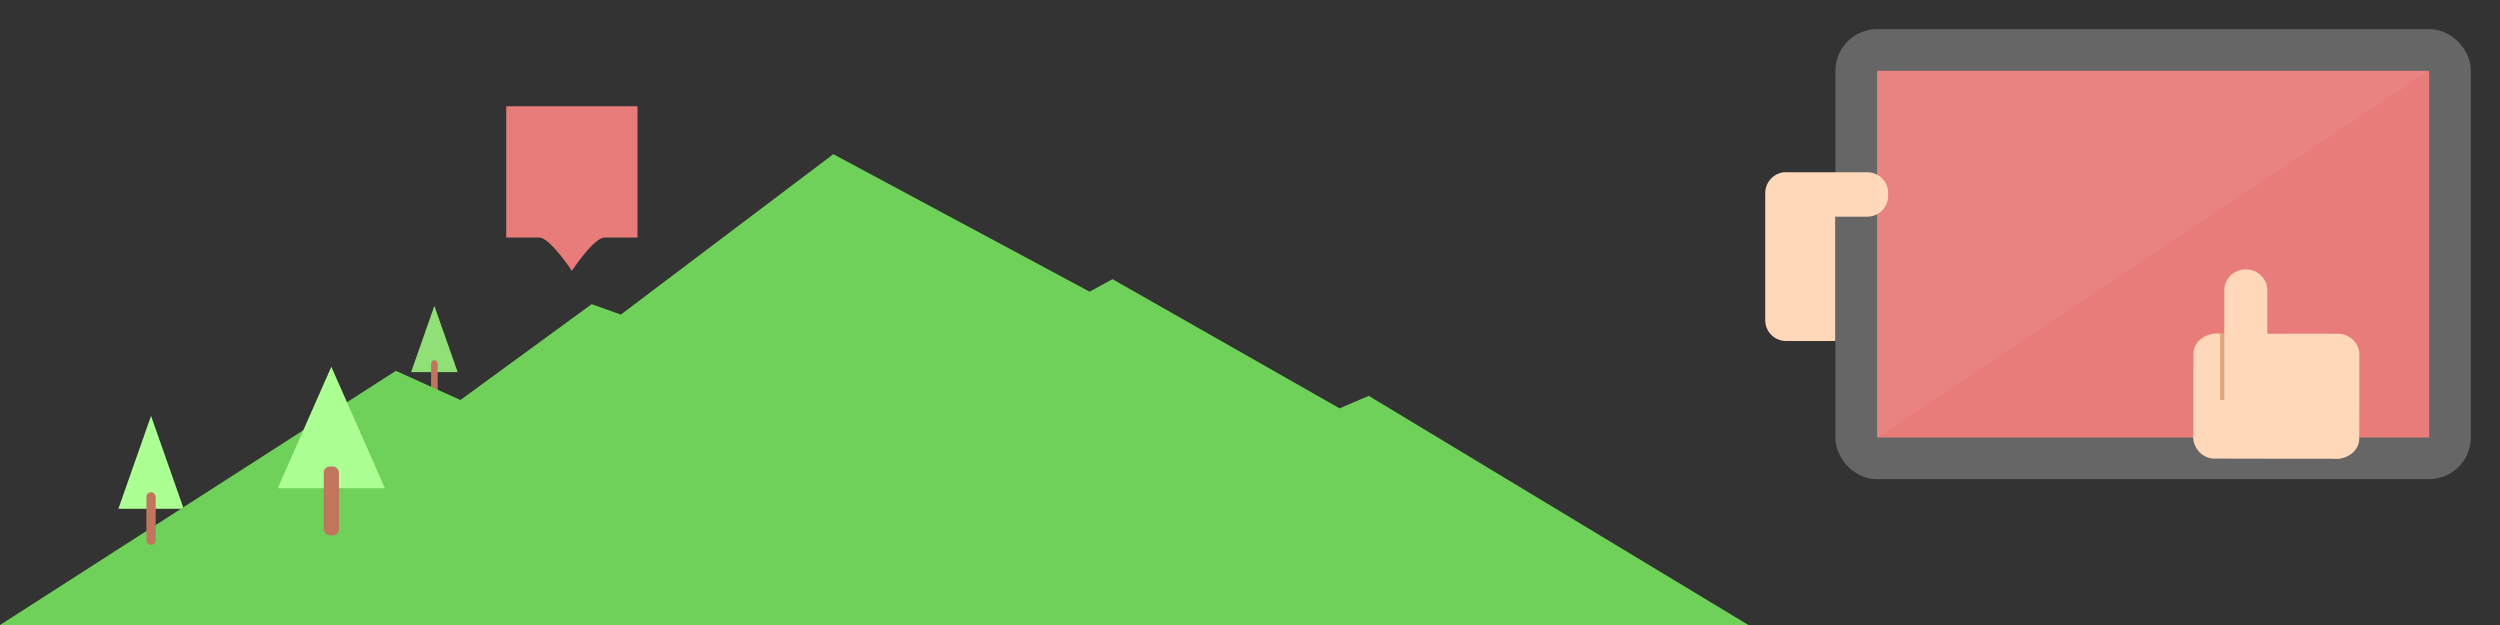 <svg xmlns:osb="http://www.openswatchbook.org/uri/2009/osb" xmlns="http://www.w3.org/2000/svg" viewBox="176 76 600 150" enable-background="new 176 76 48 48"><rect x="176" y="76" width="600" height="150" fill="#333333" stroke="none"/><defs><linearGradient osb:paint="solid"><stop offset="0" stop-color="#fff"/></linearGradient><marker orient="auto" overflow="visible"><path d="M10 0l4-4-14 4 14 4-4-4z" fill-rule="evenodd" stroke="#000" stroke-width="NaN"/></marker><filter width="1.5" height="1.5" x="-.25" y="-.25" color-interpolation-filters="sRGB"><feGaussianBlur in="SourceAlpha" stdDeviation="1" result="blur"/><feColorMatrix result="bluralpha" values="1 0 0 0 0 0 1 0 0 0 0 0 1 0 0 0 0 0 0.1 0"/><feOffset in="bluralpha" dy="-1" result="offsetBlur"/><feMerge><feMergeNode in="offsetBlur"/><feMergeNode in="SourceGraphic"/></feMerge></filter></defs><linearGradient gradientUnits="userSpaceOnUse" x1="71.366" y1="132.875" x2="71.366" y2="121.375" gradientTransform="matrix(4.167 0 0 -4.167 -97.318 709.646)"><stop offset="0" stop-color="#d02df9"/><stop offset=".5" stop-color="#e73399"/><stop offset="1" stop-color="#ff963a"/></linearGradient><path d="M274.664 165.305l5.586-15.894 5.586 15.894z" fill="#90df77"/><rect width="1.586" height="9.008" x="279.457" y="162.47" ry=".793" fill="#c1755c"/><path d="M204.414 198.106l7.836-22.297 7.836 22.297z" fill="#acff93"/><path d="M176 226l95-61 15.5 7 31.5-23 7 2.5 51-38.5 61.5 33 5.5-3 54.5 31 7-3 91.125 55z" fill="#6fd05a"/><rect width="2.225" height="12.636" x="211.138" y="194.129" ry="1.112" fill="#c1755c"/><path d="M242.664 193.161l12.854-29.139 12.854 29.139z" fill="#acff93"/><rect width="3.65" height="16.514" x="253.694" y="187.964" ry="1.454" fill="#c1755c"/><path d="M297.5 101.5h31.5v31.5h-7.875c-2.625 0-7.875 8-7.875 8s-5.25-8-7.875-8h-7.875v-31.5z" fill="#e87c7a"/><rect width="142.5" height="98" x="621.5" y="88" rx="5" ry="5" fill="#e87c7a" stroke="#666" stroke-width="10" stroke-linecap="round" stroke-linejoin="round"/><path d="M715 140.656c-2.862 0-5.156 2.23-5.156 5v9.844c0 .205.007.395.031.594h-1.094c-2.852-.364-6.075 1.401-6.344 4.469-.063 6.537-.013 13.087-.031 19.625-.401 2.872 1.851 5.716 4.781 5.875 9.568.06 19.149.014 28.719.031 2.852.364 6.044-1.432 6.313-4.5.063-6.836.013-13.663.031-20.5.046-2.605-2.247-4.816-4.781-5-4.784-.03-9.559-.004-14.344 0h-3c.025-.198.031-.389.031-.594v-9.844c0-2.77-2.294-5-5.156-5z" fill="#ffd8b9"/><path d="M709.333 156v16" stroke="#dea67b" fill="none"/><path d="M604.156 117.344c-2.527.255-4.5 2.403-4.5 5v30.5c0 2.77 2.23 5 5 5h11.344l.469-.031v-29.813h7.687c2.77 0 5-2.23 5-5v-.656c0-2.77-2.23-5-5-5h-19.5c-.173 0-.332-.017-.5 0z" fill="#ffd8b9"/><path d="M626.5 93h132.5l-132.5 88v-88z" opacity=".053" fill="#fff"/></svg>